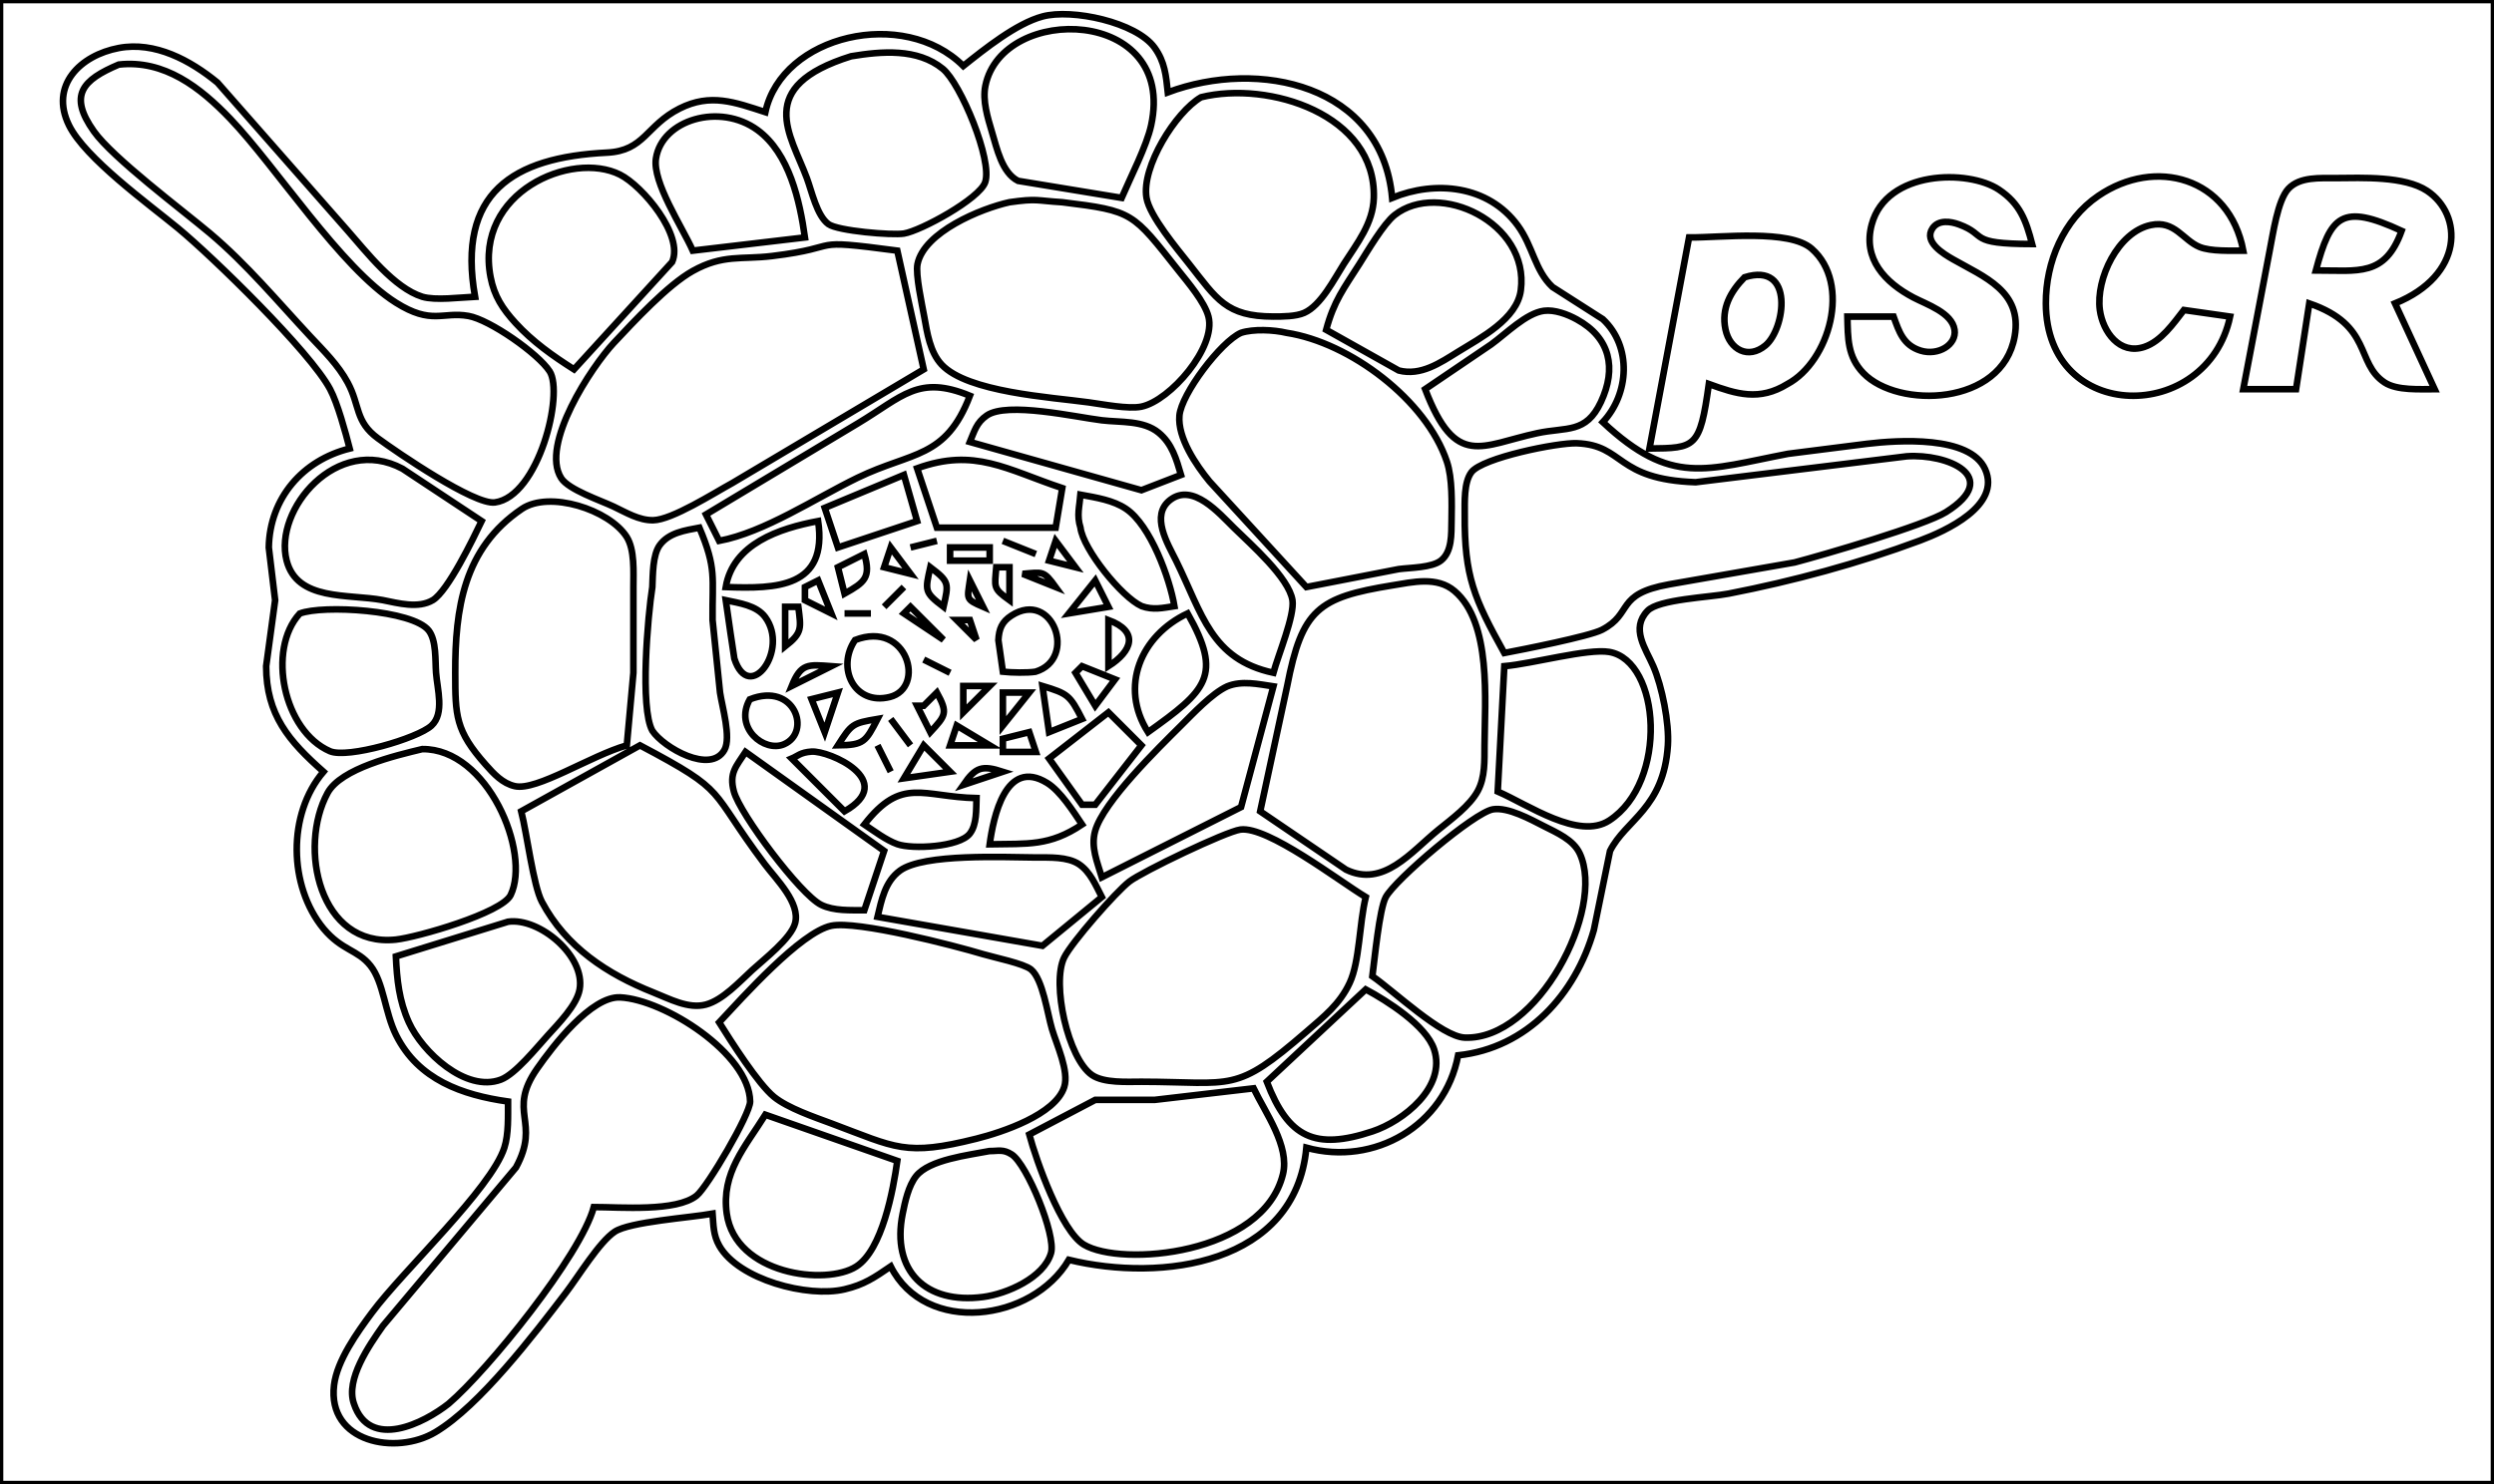 <?xml version="1.0" encoding="UTF-8" standalone="no"?>
<!DOCTYPE svg PUBLIC "-//W3C//DTD SVG 20010904//EN"
              "http://www.w3.org/TR/2001/REC-SVG-20010904/DTD/svg10.dtd">

<svg xmlns="http://www.w3.org/2000/svg"
     width="5.25in" height="3.125in"
     viewBox="0 0 378 225">
  <path id="Selection #1"
        fill="none" stroke="black" stroke-width="1"
        d="M 130.00,64.20
           C 136.82,60.11 139.19,56.78 147.00,60.00
             143.32,69.59 138.25,68.43 130.00,72.42
             123.55,75.55 115.87,80.70 109.00,82.00
             109.00,82.00 107.00,78.00 107.00,78.00
             107.00,78.00 130.00,64.20 130.00,64.20 Z
           M 149.56,62.99
           C 152.66,60.86 163.06,63.24 167.00,63.72
             169.85,64.06 173.29,63.70 175.61,65.60
             177.65,67.27 178.29,69.61 179.00,72.00
             179.00,72.00 173.00,74.32 173.00,74.32
             173.00,74.32 147.00,67.00 147.00,67.00
             147.68,65.39 147.99,64.07 149.56,62.99 Z
           M 178.25,85.00
           C 176.98,82.44 174.32,78.13 177.36,75.79
             180.79,73.16 184.77,77.82 187.00,80.00
             189.52,82.48 195.36,87.58 195.89,91.00
             196.24,93.31 193.73,99.30 193.00,102.00
             183.54,99.96 182.23,93.08 178.25,85.00 Z
           M 108.00,94.00
           C 108.00,94.00 109.13,105.00 109.13,105.00
             109.46,107.19 110.83,111.80 109.81,113.67
             107.73,117.44 100.56,113.34 98.87,110.78
             96.96,107.34 98.18,93.32 98.87,89.00
             98.95,87.16 98.91,84.13 99.99,82.65
             101.39,80.73 103.86,80.41 106.00,80.00
             108.64,86.25 107.93,87.51 108.00,94.00 Z
           M 165.98,126.00
           C 167.21,121.56 175.61,113.37 179.00,110.00
             180.81,108.21 183.71,105.10 186.00,104.06
             188.23,103.15 190.69,103.72 193.00,104.06
             193.00,104.06 188.10,122.36 188.10,122.36
             188.10,122.36 167.00,133.00 167.00,133.00
             166.31,130.70 165.30,128.42 165.98,126.00 Z
           M 134.00,129.00
           C 134.00,129.00 131.00,138.00 131.00,138.00
             128.89,137.98 126.40,138.13 124.46,137.18
             121.29,135.62 112.14,123.39 111.23,120.00
             110.47,117.18 111.59,116.18 113.00,114.00
             113.00,114.00 134.00,129.00 134.00,129.00 Z
           M 136.42,131.98
           C 140.03,129.37 152.26,129.97 157.00,130.00
             159.04,130.01 161.78,129.86 163.53,131.02
             165.24,132.16 166.09,134.25 167.00,136.00
             167.00,136.00 158.00,143.39 158.00,143.39
             158.00,143.39 133.00,139.00 133.00,139.00
             133.61,136.45 134.14,133.63 136.42,131.98 Z
           M 378.00,0.00
           C 378.00,0.00 378.00,225.00 378.00,225.00
             378.00,225.00 0.00,225.00 0.00,225.00
             0.00,225.00 0.00,0.00 0.00,0.00
             0.00,0.00 378.00,0.00 378.00,0.00 Z
           M 174.99,7.22
           C 172.20,3.36 162.48,1.28 158.00,2.50
             154.03,3.57 149.21,7.44 146.00,10.00
             136.99,1.02 118.54,5.30 116.00,17.00
             111.38,15.50 107.69,14.09 103.00,16.45
             97.91,19.02 97.70,22.86 91.99,23.14
             77.67,23.84 69.23,29.29 72.00,44.99
             69.77,45.09 65.98,45.59 64.00,44.99
             59.75,43.66 55.59,38.26 52.72,35.00
             52.72,35.00 32.96,12.52 32.96,12.52
             28.85,9.15 23.49,6.24 18.00,7.28
             12.17,8.38 7.49,12.95 10.46,19.00
             12.91,23.98 22.51,30.91 27.00,34.61
             32.22,38.92 47.02,53.33 50.03,59.00
             51.17,61.13 52.37,65.57 53.00,68.00
             45.90,69.76 40.87,75.51 40.74,83.00
             40.74,83.00 41.70,91.00 41.70,91.00
             41.70,91.00 40.34,101.00 40.34,101.00
             40.36,108.40 43.78,112.35 49.03,117.00
             43.54,123.40 43.72,134.33 49.03,140.78
             51.84,144.14 54.19,143.95 56.15,146.41
             58.17,148.96 58.31,153.47 60.05,156.96
             63.41,163.69 70.06,166.02 77.00,167.00
             76.99,169.19 77.11,171.93 76.44,174.00
             74.43,180.22 61.11,192.63 56.38,199.00
             54.17,201.97 51.09,206.25 50.63,210.00
             49.59,218.71 60.03,220.69 66.00,217.12
             72.68,213.14 80.96,202.29 85.76,196.00
             87.66,193.52 90.84,188.27 93.18,186.73
             95.45,185.23 104.55,184.62 108.00,184.00
             108.14,185.77 108.10,187.25 109.02,188.87
             111.93,194.00 122.44,196.78 128.00,195.47
             130.98,194.77 132.53,193.68 135.00,192.00
             140.27,202.48 156.46,200.39 162.00,191.00
             176.08,194.42 196.34,191.74 198.00,174.00
             208.29,176.83 218.97,170.65 221.00,160.00
             231.45,158.89 238.79,150.76 241.57,141.00
             241.57,141.00 244.02,129.01 244.02,129.01
             246.40,124.27 252.17,122.56 252.79,113.00
             253.01,109.63 251.92,104.09 250.58,101.00
             249.43,98.33 247.11,95.31 249.71,92.60
             251.38,90.85 259.11,90.56 262.00,90.00
             271.85,88.08 281.59,85.45 291.00,81.95
             294.88,80.50 303.35,76.66 300.87,71.13
             298.57,65.99 287.65,66.73 283.00,67.28
             283.00,67.28 271.00,68.80 271.00,68.80
             258.51,71.20 253.36,73.75 242.93,64.00
             246.94,59.72 247.36,52.53 242.93,48.39
             242.93,48.39 235.30,43.51 235.30,43.51
             232.61,40.99 232.36,37.36 230.03,34.18
             225.56,28.08 217.54,27.30 211.00,30.00
             209.44,12.83 190.78,8.83 177.00,14.00
             176.73,11.48 176.55,9.37 174.99,7.22 Z
           M 154.30,27.42
           C 151.84,26.17 151.09,22.47 150.34,20.00
             149.70,17.85 148.89,15.26 149.35,13.00
             151.92,0.45 178.38,1.03 174.47,19.00
             173.78,22.16 171.36,26.84 170.00,30.00
             170.00,30.00 154.30,27.42 154.30,27.42 Z
           M 142.89,10.43
           C 145.59,12.63 150.45,24.32 149.32,27.62
             148.47,30.13 139.58,34.99 137.00,35.41
             135.18,35.70 126.97,35.01 125.56,33.98
             123.80,32.68 123.05,29.04 122.29,27.00
             119.83,20.37 114.24,13.13 129.00,8.53
             133.59,7.77 139.05,7.29 142.89,10.43 Z
           M 34.91,18.02
           C 41.86,25.29 51.65,40.62 60.00,45.88
             65.44,49.31 67.05,47.21 71.00,47.90
             74.23,48.47 81.56,53.59 83.31,56.30
             85.48,59.68 81.64,75.29 75.00,76.17
             71.89,76.58 60.25,68.63 57.28,66.45
             53.80,63.90 54.58,61.48 52.70,58.00
             51.25,55.32 49.08,53.20 47.02,51.00
             42.07,45.69 37.40,40.07 31.83,35.37
             27.57,31.79 17.08,23.93 14.23,19.91
             10.33,14.42 12.51,12.11 18.00,9.79
             24.89,9.02 30.35,13.24 34.91,18.02 Z
           M 208.22,30.00
           C 208.11,33.85 205.69,36.88 203.69,40.00
             202.21,42.32 200.21,46.31 197.67,47.43
             196.40,47.99 194.38,47.99 193.00,47.99
             185.81,47.98 184.44,45.35 180.21,40.00
             178.40,37.71 174.24,32.75 173.77,30.00
             172.97,25.32 178.18,16.98 182.04,14.74
             192.32,12.21 208.60,17.36 208.22,30.00 Z
           M 99.42,24.02
           C 100.33,18.14 109.10,15.53 114.82,19.72
             119.64,23.26 121.21,30.42 122.00,36.00
             122.00,36.00 105.00,38.00 105.00,38.00
             103.39,34.39 98.86,27.62 99.42,24.02 Z
           M 78.13,48.96
           C 76.17,46.81 74.90,44.89 74.35,42.00
             71.88,29.09 86.65,22.81 93.96,26.47
             97.38,28.18 103.68,35.67 101.87,39.72
             101.87,39.72 87.00,56.00 87.00,56.00
             83.79,53.96 80.71,51.79 78.13,48.96 Z
           M 302.95,28.74
           C 298.32,25.65 285.92,25.78 283.69,34.02
             282.27,39.24 285.73,42.85 290.00,45.10
             291.99,46.15 295.85,47.40 296.24,50.00
             296.58,52.26 293.77,53.98 291.10,53.16
             288.47,52.34 287.83,50.29 287.00,48.00
             287.00,48.00 280.00,48.00 280.00,48.00
             280.08,51.24 279.99,54.06 282.43,56.58
             287.66,61.99 303.47,61.58 305.35,51.00
             306.57,44.16 300.67,41.98 296.02,39.32
             294.62,38.52 291.48,36.67 292.91,34.60
             293.82,33.28 295.65,33.56 296.92,34.03
             301.37,35.66 298.06,36.97 308.00,37.00
             307.08,33.46 306.18,30.89 302.95,28.74 Z
           M 318.02,29.70
           C 312.74,33.30 310.06,39.73 310.08,46.00
             310.14,64.36 334.54,64.28 338.00,48.00
             338.00,48.00 331.00,47.00 331.00,47.00
             329.42,49.03 327.55,51.75 324.99,52.60
             321.25,53.84 318.71,50.30 318.26,47.00
             317.63,42.26 321.01,35.17 325.99,34.12
             329.61,33.35 330.85,36.41 333.37,37.44
             335.08,38.14 338.11,37.99 340.00,38.00
             337.88,26.89 326.68,23.79 318.02,29.70 Z
           M 367.86,28.93
           C 364.44,26.67 358.02,26.97 354.00,27.00
             351.67,27.02 348.60,26.76 346.85,28.60
             345.20,30.34 344.50,35.55 344.00,38.00
             344.00,38.00 340.00,59.00 340.00,59.00
             340.00,59.00 348.00,59.00 348.00,59.00
             348.00,59.00 350.00,46.00 350.00,46.00
             359.62,49.31 356.99,55.05 361.41,57.98
             363.30,59.23 366.77,58.99 369.00,59.00
             369.00,59.00 363.00,46.00 363.00,46.00
             373.49,41.74 373.30,32.54 367.86,28.93 Z
           M 161.00,30.66
           C 171.83,31.98 171.64,32.23 178.60,41.00
             180.04,42.81 182.59,45.79 183.16,48.00
             184.36,52.64 177.36,60.74 173.00,61.65
             171.02,62.06 167.13,61.29 165.00,61.00
             159.23,60.21 146.64,59.47 142.72,55.28
             140.94,53.37 140.53,50.48 140.08,48.00
             139.75,46.18 138.74,41.62 139.06,40.04
             140.04,35.18 148.68,31.61 153.00,30.66
             157.24,30.06 157.02,30.42 161.00,30.66 Z
           M 206.05,40.00
           C 207.28,38.06 209.70,33.92 211.38,32.60
             218.09,27.31 231.84,33.75 230.50,44.00
             229.94,48.37 224.43,51.20 221.00,53.32
             218.28,55.00 215.36,57.03 212.00,56.17
             212.00,56.17 201.00,50.00 201.00,50.00
             202.18,45.61 203.66,43.76 206.05,40.00 Z
           M 364.00,35.00
           C 361.47,41.99 357.45,41.00 351.00,41.00
             353.25,32.67 354.90,30.79 364.00,35.00 Z
           M 270.91,58.22
           C 277.27,54.82 280.65,43.00 274.58,37.70
             271.19,34.73 260.89,36.03 256.00,36.00
             256.00,36.00 250.00,68.00 250.00,68.00
             256.96,67.92 257.65,67.97 259.00,58.22
             263.17,59.74 266.65,60.85 270.91,58.22 Z
           M 111.00,73.23
           C 108.22,74.75 101.84,78.82 99.00,78.87
             96.85,78.91 94.88,77.69 93.00,76.80
             90.98,75.85 86.17,74.24 85.06,72.49
             81.82,67.41 89.70,55.56 93.02,52.00
             96.10,48.72 101.19,43.21 105.00,41.08
             109.59,38.52 112.35,39.38 117.00,38.82
             128.47,37.43 121.71,36.11 136.00,38.00
             136.00,38.00 140.00,56.00 140.00,56.00
             140.00,56.00 111.00,73.23 111.00,73.23 Z
           M 267.57,52.38
           C 264.99,54.52 262.17,53.03 261.52,49.94
             260.85,46.75 262.30,44.19 264.41,42.04
             272.07,39.63 270.55,49.92 267.57,52.38 Z
           M 226.00,52.22
           C 228.25,50.60 231.30,47.48 234.00,47.12
             235.63,46.91 237.58,47.65 238.98,48.42
             244.09,51.22 245.03,55.85 242.64,60.95
             240.37,65.77 237.45,64.72 233.00,65.67
             224.50,67.49 220.65,71.13 216.00,59.00
             216.00,59.00 226.00,52.22 226.00,52.22 Z
           M 183.33,73.00
           C 181.29,70.52 178.46,66.36 178.76,63.00
             179.05,59.72 185.02,51.82 188.09,50.46
             189.97,49.85 193.02,49.99 195.00,50.46
             204.58,51.92 216.18,60.64 219.30,70.00
             220.14,72.51 220.04,76.32 220.00,79.00
             219.96,80.95 220.10,83.63 218.40,84.98
             217.03,86.07 213.77,86.05 212.00,86.28
             212.00,86.28 198.00,89.00 198.00,89.00
             198.00,89.00 183.33,73.00 183.33,73.00 Z
           M 222.00,78.00
           C 222.01,76.13 221.85,73.12 223.02,71.58
             224.69,69.39 236.12,67.08 239.00,67.20
             246.27,67.49 244.75,72.69 257.00,73.11
             257.00,73.11 289.00,69.18 289.00,69.18
             295.07,68.75 303.56,72.22 294.94,77.64
             291.75,79.64 276.40,84.11 272.00,85.27
             272.00,85.27 253.00,88.59 253.00,88.59
             244.70,90.08 247.62,92.99 242.79,95.49
             240.87,96.48 230.69,98.49 228.00,99.00
             223.42,90.73 221.94,87.42 222.00,78.00 Z
           M 65.61,90.98
           C 63.41,92.30 60.37,91.45 58.00,90.98
             52.74,90.01 45.03,91.15 43.44,84.98
             41.45,77.26 51.10,65.77 61.00,71.06
             61.00,71.06 73.00,79.00 73.00,79.00
             71.72,81.66 67.91,89.57 65.61,90.98 Z
           M 161.00,74.00
           C 161.00,74.00 160.00,80.00 160.00,80.00
             160.00,80.00 142.00,80.00 142.00,80.00
             142.00,80.00 139.00,71.00 139.00,71.00
             147.73,67.84 152.57,71.19 161.00,74.00 Z
           M 137.00,72.00
           C 137.00,72.00 139.00,79.00 139.00,79.00
             139.00,79.00 127.00,83.00 127.00,83.00
             127.00,83.00 125.00,77.00 125.00,77.00
             125.00,77.00 137.00,72.00 137.00,72.00 Z
           M 78.04,119.19
           C 76.16,118.77 74.84,117.32 73.62,115.94
             69.03,110.77 69.01,108.53 69.00,102.00
             68.98,92.36 70.23,83.15 79.09,77.16
             83.26,74.34 92.33,77.25 94.98,81.39
             96.22,83.34 96.00,86.73 96.00,89.00
             96.00,89.00 96.00,102.00 96.00,102.00
             96.00,102.00 95.00,113.00 95.00,113.00
             89.50,114.57 81.34,119.94 78.04,119.19 Z
           M 170.66,77.14
           C 174.38,79.64 177.29,87.69 178.00,91.90
             176.23,92.17 174.78,92.52 173.04,91.90
             170.01,90.55 164.15,83.25 163.76,80.00
             163.16,78.13 163.62,76.77 163.76,75.00
             166.21,75.45 168.76,75.85 170.66,77.14 Z
           M 124.00,79.00
           C 125.47,89.10 117.75,89.28 110.00,89.00
             111.12,82.45 118.07,80.11 124.00,79.00 Z
           M 142.00,82.00
           C 142.00,82.00 138.00,83.00 138.00,83.00
             138.00,83.00 142.00,82.00 142.00,82.00 Z
           M 150.00,83.00
           C 150.00,83.00 150.00,85.00 150.00,85.00
             150.00,85.00 144.00,85.00 144.00,85.00
             144.00,85.00 144.00,83.00 144.00,83.00
             144.00,83.00 150.00,83.00 150.00,83.00 Z
           M 157.00,84.00
           C 157.00,84.00 152.00,82.00 152.00,82.00
             152.00,82.00 157.00,84.00 157.00,84.00 Z
           M 163.00,86.00
           C 163.00,86.00 159.00,85.00 159.00,85.00
             159.00,85.00 160.00,82.00 160.00,82.00
             160.00,82.00 163.00,86.00 163.00,86.00 Z
           M 138.00,87.00
           C 138.00,87.00 134.00,86.00 134.00,86.00
             134.00,86.00 135.00,83.00 135.00,83.00
             135.00,83.00 138.00,87.00 138.00,87.00 Z
           M 128.00,90.00
           C 128.00,90.00 127.00,86.00 127.00,86.00
             127.00,86.00 131.00,84.00 131.00,84.00
             132.03,87.57 131.06,88.28 128.00,90.00 Z
           M 143.00,92.00
           C 140.07,89.77 140.21,89.55 141.00,86.00
             143.93,88.23 143.79,88.45 143.00,92.00 Z
           M 153.00,86.00
           C 153.00,86.00 153.00,91.00 153.00,91.00
             150.47,89.17 150.75,89.07 151.00,86.00
             151.00,86.00 153.00,86.00 153.00,86.00 Z
           M 160.00,89.00
           C 160.00,89.00 155.00,87.00 155.00,87.00
             158.07,86.75 158.17,86.47 160.00,89.00 Z
           M 126.00,93.00
           C 126.00,93.00 122.00,91.00 122.00,91.00
             122.00,91.00 122.00,89.00 122.00,89.00
             122.00,89.00 124.00,88.00 124.00,88.00
             124.00,88.00 126.00,93.00 126.00,93.00 Z
           M 149.00,92.00
           C 146.33,90.85 146.59,90.82 147.00,88.00
             147.00,88.00 149.00,92.00 149.00,92.00 Z
           M 166.00,88.00
           C 166.00,88.00 168.00,92.00 168.00,92.00
             168.00,92.00 162.00,93.00 162.00,93.00
             162.00,93.00 166.00,88.00 166.00,88.00 Z
           M 195.09,104.00
           C 197.35,92.37 199.79,90.58 211.00,88.75
             214.12,88.25 217.79,87.34 220.45,89.60
             226.10,94.40 225.04,106.25 225.00,113.00
             224.98,115.31 225.11,117.81 223.98,119.91
             222.76,122.17 219.98,124.19 218.00,125.80
             213.83,129.20 209.68,134.60 204.00,131.84
             204.00,131.84 191.00,123.00 191.00,123.00
             191.00,123.00 195.09,104.00 195.09,104.00 Z
           M 137.00,89.00
           C 137.00,89.00 134.00,92.00 134.00,92.00
             134.00,92.00 137.00,89.00 137.00,89.00 Z
           M 115.98,93.56
           C 119.67,98.56 113.56,106.82 111.30,99.85
             111.30,99.85 110.72,96.00 110.72,96.00
             110.72,96.00 110.00,91.00 110.00,91.00
             112.02,91.44 114.65,91.76 115.98,93.56 Z
           M 64.98,95.59
           C 66.16,97.12 65.95,100.13 66.09,102.00
             66.27,104.46 67.41,108.17 65.39,110.02
             63.28,111.95 52.69,115.04 50.01,113.89
             42.98,110.85 40.40,98.53 45.43,93.02
             48.92,91.66 62.56,92.48 64.98,95.59 Z
           M 121.00,92.00
           C 121.40,95.26 121.65,95.91 119.00,98.00
             119.00,98.00 119.00,92.00 119.00,92.00
             119.00,92.00 121.00,92.00 121.00,92.00 Z
           M 132.00,93.00
           C 132.00,93.00 128.00,93.00 128.00,93.00
             128.00,93.00 132.00,93.00 132.00,93.00 Z
           M 143.00,97.00
           C 143.00,97.00 137.00,93.00 137.00,93.00
             137.00,93.00 138.00,92.00 138.00,92.00
             138.00,92.00 143.00,97.00 143.00,97.00 Z
           M 151.32,97.05
           C 151.41,95.36 151.84,94.26 153.31,93.32
             159.57,89.30 163.38,99.90 156.94,101.84
             155.70,102.03 153.33,101.98 152.00,101.84
             152.00,101.84 151.32,97.05 151.32,97.05 Z
           M 180.00,93.00
           C 185.35,102.47 182.87,104.65 174.00,111.00
             169.62,104.10 172.90,96.35 180.00,93.00 Z
           M 147.00,94.00
           C 147.00,94.00 148.00,97.00 148.00,97.00
             148.00,97.00 145.00,94.00 145.00,94.00
             145.00,94.00 147.00,94.00 147.00,94.00 Z
           M 168.00,101.00
           C 168.00,101.00 168.00,94.00 168.00,94.00
             172.67,95.74 171.61,98.70 168.00,101.00 Z
           M 134.86,105.67
           C 129.47,107.01 126.72,101.24 129.60,97.03
             137.55,93.98 140.37,104.29 134.86,105.67 Z
           M 243.91,98.84
           C 251.67,100.18 252.87,118.55 243.91,124.39
             239.28,127.41 231.61,121.99 227.00,120.00
             227.00,120.00 228.00,101.00 228.00,101.00
             232.23,100.64 240.65,98.28 243.91,98.84 Z
           M 126.00,101.00
           C 126.00,101.00 120.00,104.00 120.00,104.00
             121.40,100.54 122.46,100.74 126.00,101.00 Z
           M 144.00,102.00
           C 144.00,102.00 140.00,100.00 140.00,100.00
             140.00,100.00 144.00,102.00 144.00,102.00 Z
           M 169.00,103.00
           C 169.00,103.00 166.00,107.00 166.00,107.00
             166.00,107.00 163.00,102.00 163.00,102.00
             163.00,102.00 164.00,101.00 164.00,101.00
             164.00,101.00 169.00,103.00 169.00,103.00 Z
           M 150.00,104.00
           C 150.00,104.00 146.00,108.00 146.00,108.00
             146.00,108.00 146.00,104.00 146.00,104.00
             146.00,104.00 150.00,104.00 150.00,104.00 Z
           M 164.00,109.00
           C 164.00,109.00 159.00,111.00 159.00,111.00
             159.00,111.00 158.00,104.00 158.00,104.00
             161.87,105.17 162.15,105.40 164.00,109.00 Z
           M 118.84,112.83
           C 115.85,114.13 111.21,110.37 113.64,106.03
             120.49,103.32 123.01,111.02 118.84,112.83 Z
           M 127.00,105.00
           C 127.00,105.00 125.00,111.00 125.00,111.00
             125.00,111.00 123.00,106.00 123.00,106.00
             123.00,106.00 127.00,105.00 127.00,105.00 Z
           M 141.00,111.00
           C 141.00,111.00 139.00,107.00 139.00,107.00
             139.00,107.00 140.00,107.00 140.00,107.00
             140.00,107.00 142.00,105.00 142.00,105.00
             143.70,108.13 143.34,108.45 141.00,111.00 Z
           M 156.00,105.00
           C 156.00,105.00 152.00,110.00 152.00,110.00
             152.00,110.00 152.00,105.00 152.00,105.00
             152.00,105.00 156.00,105.00 156.00,105.00 Z
           M 173.00,113.00
           C 173.00,113.00 166.00,122.00 166.00,122.00
             166.00,122.00 164.00,122.00 164.00,122.00
             164.00,122.00 159.00,115.00 159.00,115.00
             159.00,115.00 168.00,108.00 168.00,108.00
             168.00,108.00 173.00,113.00 173.00,113.00 Z
           M 133.00,109.00
           C 131.20,112.46 130.95,112.96 127.00,113.00
             129.08,109.75 129.19,109.65 133.00,109.00 Z
           M 138.00,113.00
           C 138.00,113.00 135.00,109.00 135.00,109.00
             135.00,109.00 138.00,113.00 138.00,113.00 Z
           M 150.00,113.00
           C 150.00,113.00 144.00,113.00 144.00,113.00
             144.00,113.00 145.00,110.00 145.00,110.00
             145.00,110.00 150.00,113.00 150.00,113.00 Z
           M 156.00,111.00
           C 156.00,111.00 157.00,114.00 157.00,114.00
             157.00,114.00 152.00,114.00 152.00,114.00
             152.00,114.00 152.00,112.00 152.00,112.00
             152.00,112.00 156.00,111.00 156.00,111.00 Z
           M 77.40,135.69
           C 76.10,138.41 63.21,142.11 60.00,142.45
             48.37,143.67 45.17,128.48 49.65,120.22
             51.68,116.48 60.00,114.54 64.00,113.57
             73.92,113.47 80.49,129.26 77.40,135.69 Z
           M 115.90,131.00
           C 117.64,133.32 121.33,136.88 120.51,139.96
             119.90,142.27 115.81,145.42 114.00,147.08
             112.08,148.84 109.55,151.61 107.00,152.30
             104.32,153.02 101.44,151.41 99.00,150.45
             92.05,147.69 85.78,143.59 82.13,136.72
             80.83,134.26 79.88,126.47 79.00,123.00
             79.00,123.00 97.00,113.00 97.00,113.00
             110.66,120.23 107.15,119.37 115.90,131.00 Z
           M 123.00,113.95
           C 125.67,113.77 136.14,118.37 128.00,123.00
             128.00,123.00 120.00,115.00 120.00,115.00
             120.87,114.64 121.30,114.06 123.00,113.95 Z
           M 135.00,117.00
           C 135.00,117.00 133.00,113.00 133.00,113.00
             133.00,113.00 135.00,117.00 135.00,117.00 Z
           M 144.00,117.00
           C 144.00,117.00 137.00,118.00 137.00,118.00
             137.00,118.00 140.00,113.00 140.00,113.00
             140.00,113.00 144.00,117.00 144.00,117.00 Z
           M 152.00,117.00
           C 152.00,117.00 146.00,119.00 146.00,119.00
             147.89,116.28 148.83,115.99 152.00,117.00 Z
           M 158.71,118.70
           C 160.74,119.95 162.68,123.04 164.00,125.00
             159.06,128.31 155.77,127.89 150.00,128.00
             150.55,123.96 152.40,114.82 158.71,118.70 Z
           M 148.00,121.00
           C 147.94,122.69 148.09,124.99 146.98,126.40
             145.38,128.43 138.29,128.79 136.00,127.98
             134.35,127.40 132.46,125.98 131.00,125.00
             136.70,117.68 139.81,120.82 148.00,121.00 Z
           M 210.02,136.04
           C 211.41,133.39 223.44,123.16 226.28,122.70
             228.56,122.33 231.98,124.22 234.00,125.25
             235.94,126.24 238.46,127.30 239.43,129.39
             243.38,137.88 233.00,157.75 222.00,157.31
             218.52,157.17 211.35,150.33 208.00,148.00
             208.34,145.45 209.06,137.86 210.02,136.04 Z
           M 204.57,149.00
           C 203.05,152.27 200.64,154.13 198.00,156.42
             187.14,165.84 186.97,164.03 173.00,164.00
             170.83,164.00 167.32,164.23 165.50,162.98
             161.86,160.48 159.36,149.09 161.29,145.17
             162.42,142.88 169.13,135.22 171.17,133.65
             173.09,132.16 185.78,126.07 188.00,125.77
             192.14,125.22 202.91,133.54 207.00,136.00
             206.00,140.11 206.08,145.76 204.57,149.00 Z
           M 77.00,139.74
           C 81.78,139.07 88.75,144.97 87.85,150.00
             87.42,152.40 84.60,155.23 83.00,157.00
             81.33,158.83 78.11,162.85 75.91,163.68
             70.58,165.69 63.96,159.43 61.97,155.00
             60.48,151.70 60.17,148.55 60.00,145.00
             60.00,145.00 77.00,139.74 77.00,139.74 Z
           M 126.00,140.35
           C 129.92,139.54 144.64,143.35 149.00,144.66
             150.64,145.15 155.19,146.08 156.27,146.98
             158.06,148.47 158.74,153.63 159.44,156.00
             160.15,158.40 162.06,162.42 161.30,164.79
             159.96,168.99 151.87,171.66 148.00,172.63
             137.17,175.34 135.85,174.00 126.00,170.32
             123.40,169.35 119.43,168.01 117.32,166.30
             114.91,164.35 110.78,157.84 109.00,155.00
             112.50,151.27 121.36,141.31 126.00,140.35 Z
           M 68.00,212.81
           C 64.31,215.73 56.03,219.97 53.64,212.81
             52.35,209.14 55.95,203.97 58.04,201.00
             58.04,201.00 78.20,177.00 78.20,177.00
             82.02,169.98 76.78,168.65 81.42,162.00
             83.78,158.61 89.61,151.00 94.00,151.21
             100.70,151.54 113.57,159.74 113.69,167.00
             113.72,168.89 107.23,179.93 105.59,181.26
             102.51,183.75 94.03,183.00 90.00,183.00
             88.01,190.33 73.97,207.72 68.00,212.81 Z
           M 217.36,159.09
           C 219.25,164.82 212.68,169.98 208.00,171.53
             199.32,174.41 195.26,172.50 192.00,164.00
             192.00,164.00 207.00,150.00 207.00,150.00
             210.23,151.73 216.16,155.48 217.36,159.09 Z
           M 166.00,166.75
           C 166.00,166.75 175.00,166.75 175.00,166.75
             175.00,166.75 190.00,165.00 190.00,165.00
             191.81,168.76 195.48,173.76 194.45,178.00
             191.47,190.26 169.95,192.11 164.27,188.69
             160.83,186.61 157.07,175.97 156.00,172.00
             156.00,172.00 166.00,166.75 166.00,166.75 Z
           M 136.00,176.00
           C 135.38,180.42 133.72,189.49 129.78,192.01
             125.18,194.96 111.45,193.22 110.15,184.00
             109.28,177.83 112.97,173.85 116.00,169.00
             116.00,169.00 136.00,176.00 136.00,176.00 Z
           M 153.35,175.03
           C 155.67,176.54 160.07,187.26 159.30,189.96
             158.22,193.72 152.57,196.17 149.00,196.63
             140.30,197.77 135.07,192.67 136.81,184.00
             137.17,182.19 137.69,179.78 138.85,178.31
             140.86,175.79 146.81,175.13 149.96,174.51
             151.31,174.52 152.04,174.18 153.35,175.03 Z" />
</svg>
